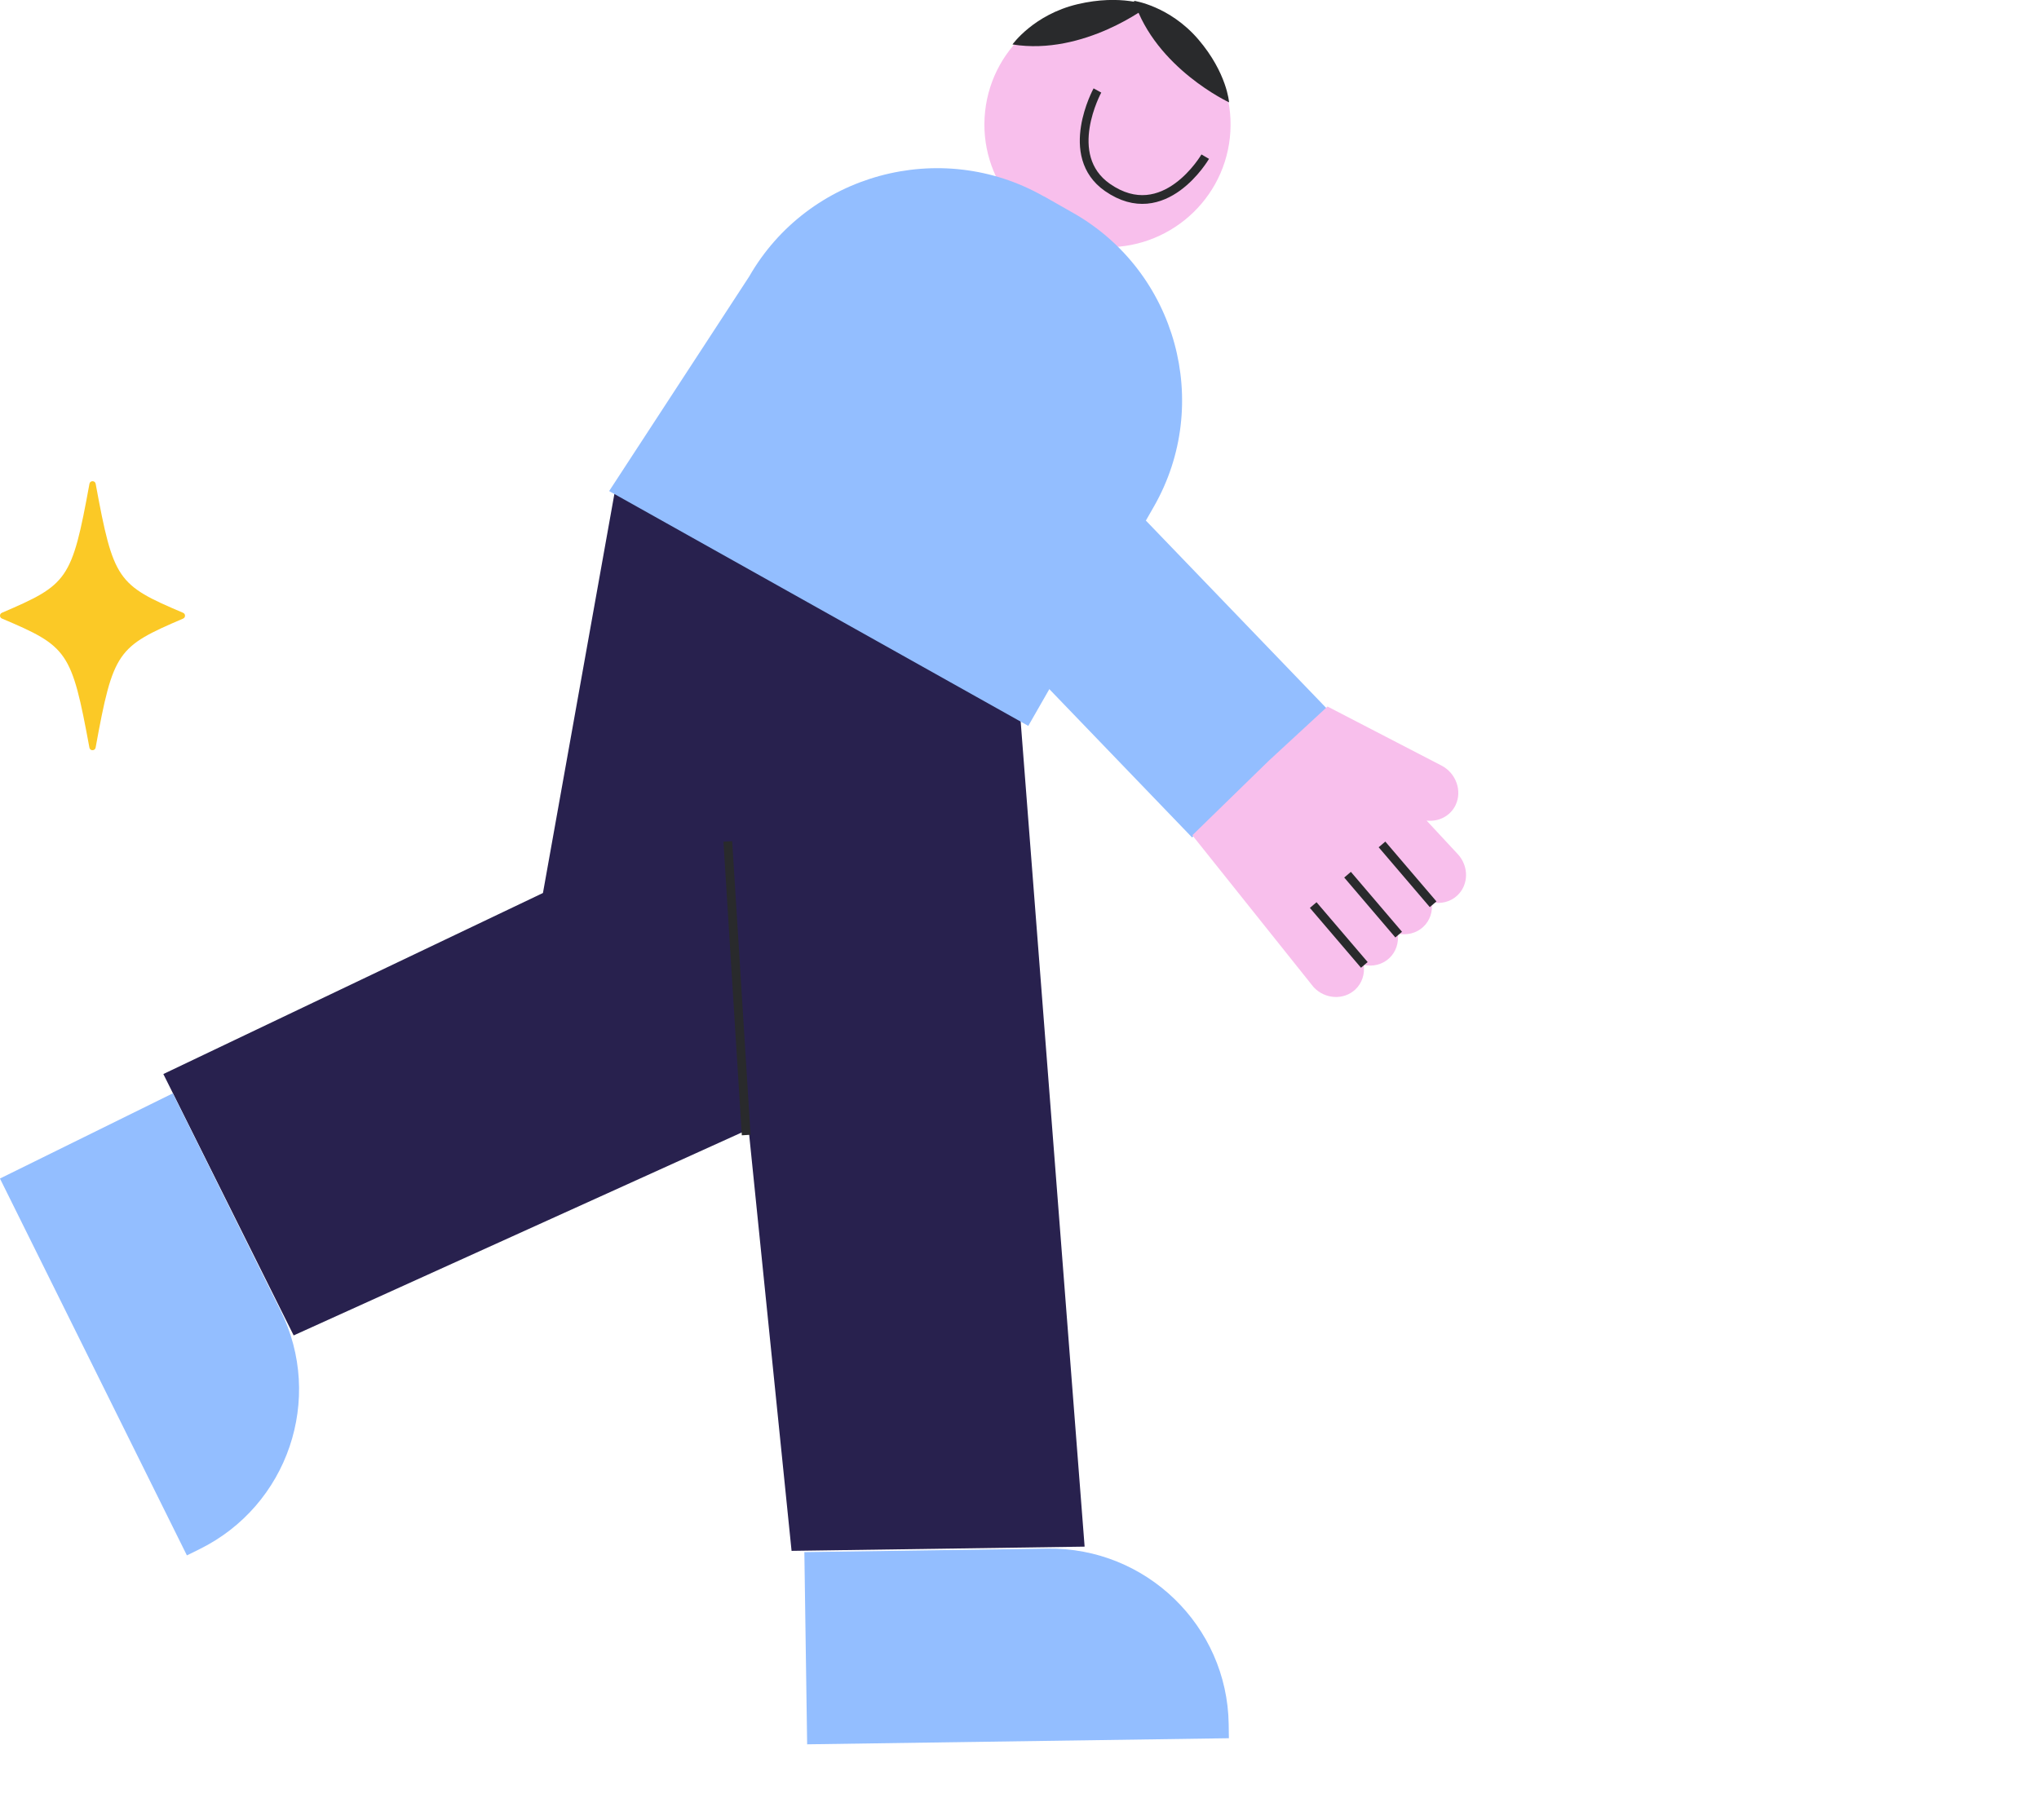 <svg width="233" height="208" viewBox="0 0 233 208" fill="none" xmlns="http://www.w3.org/2000/svg">
<g id="&#235;&#130;&#168;&#236;&#158;&#144;" clip-path="url(#clip0_533_8955)">
<path id="Vector" d="M90.454 177.26L123.941 176.777L114.81 58.925L78.487 59.76L90.454 177.26Z" fill="#28214E"/>
<path id="Vector_2" d="M60.467 110.88L91.886 126.21L103.974 54.409L70.486 54.892L60.467 110.88Z" fill="#28214E"/>
<path id="Vector_3" d="M63.877 101.194L18.666 122.76L33.558 152.635L91.886 126.21" fill="#28214E"/>
<path id="Vector_4" d="M85.267 129.731L83.169 96.174" stroke="#292A2C" stroke-miterlimit="10"/>
<path id="Vector_5" d="M140.427 198.676L92.234 199.372L91.915 177.405L119.689 177.004C130.958 176.841 140.241 185.832 140.404 197.067L140.427 198.676Z" fill="#93BEFF"/>
<path id="Vector_6" d="M21.357 177.778L-0.005 134.704L19.748 124.967L32.059 149.79C37.054 159.862 32.907 172.084 22.804 177.064L21.357 177.778Z" fill="#93BEFF"/>
<g id="Group">
<path id="Vector_7" d="M112.57 12.735C111.743 20.44 117.332 27.35 125.051 28.175C132.77 29 139.711 23.427 140.539 15.732C141.366 8.027 135.776 1.116 128.058 0.292C120.329 -0.533 113.397 5.039 112.57 12.735Z" fill="#F8BFEC"/>
<path id="Vector_8" d="M140.448 11.698C140.448 11.698 132.093 7.816 129.581 0.09C129.581 0.09 133.657 0.674 136.937 4.506C140.216 8.339 140.448 11.698 140.448 11.698Z" fill="#292A2C"/>
<path id="Vector_9" d="M131.286 0.644C131.286 0.644 123.881 6.397 115.698 5.08C115.698 5.08 118.119 1.67 123.124 0.483C128.128 -0.704 131.286 0.644 131.286 0.644Z" fill="#292A2C"/>
<path id="Vector_10" d="M137.724 17.905C137.724 17.905 133.052 25.942 126.554 21.426C121.328 17.784 125.404 10.341 125.404 10.341" stroke="#292A2C" stroke-miterlimit="10"/>
<path id="Vector_11" d="M119.28 22.431L122.66 24.353C134.444 31.062 138.581 46.161 131.851 57.91L117.504 82.967L69.608 56.129L85.611 31.605C92.34 19.856 107.485 15.732 119.27 22.442L119.28 22.431Z" fill="#93BEFF"/>
<g id="Group_2">
<path id="Vector_12" d="M151.618 80.99L108.341 36.013L92.942 50.741L136.219 95.717L151.618 80.99Z" fill="#93BEFF"/>
<g id="Group_3">
<path id="Vector_13" d="M164.703 87.493L151.698 80.753L144.988 86.95L136.25 95.47L150.104 112.822C151.385 114.21 153.524 114.34 154.856 113.113C155.653 112.379 155.976 111.313 155.834 110.287C156.853 110.508 157.943 110.267 158.74 109.532C159.537 108.798 159.86 107.732 159.719 106.706C160.738 106.927 161.828 106.686 162.625 105.951C163.422 105.217 163.745 104.151 163.603 103.125C164.622 103.346 165.712 103.105 166.509 102.37C167.841 101.143 167.871 99.01 166.58 97.622L163.018 93.79C164.37 93.951 165.712 93.297 166.328 92.03C167.115 90.39 166.378 88.348 164.703 87.493Z" fill="#F8BFEC"/>
<path id="Vector_14" d="M155.905 110.287L150.063 103.447" stroke="#292A2C" stroke-miterlimit="10"/>
<path id="Vector_15" d="M159.83 106.826L153.988 99.976" stroke="#292A2C" stroke-miterlimit="10"/>
<path id="Vector_16" d="M163.765 103.356L157.923 96.516" stroke="#292A2C" stroke-miterlimit="10"/>
</g>
</g>
</g>
<path id="Vector_17" d="M20.925 70.042C13.402 66.85 12.965 66.326 10.931 55.294C10.86 54.901 10.294 54.903 10.222 55.294C8.21 66.323 7.747 66.807 0.218 70.039C-0.073 70.163 -0.072 70.575 0.218 70.697C7.744 73.89 8.181 74.413 10.217 85.453C10.288 85.845 10.854 85.845 10.926 85.453C12.938 74.419 13.399 73.932 20.925 70.703C21.216 70.578 21.214 70.167 20.925 70.044V70.042Z" fill="#FBC926"/>
</g>
<defs>
<clipPath id="clip0_533_8955">
<rect width="233" height="208" fill="white"/>
</clipPath>
</defs>
</svg>

